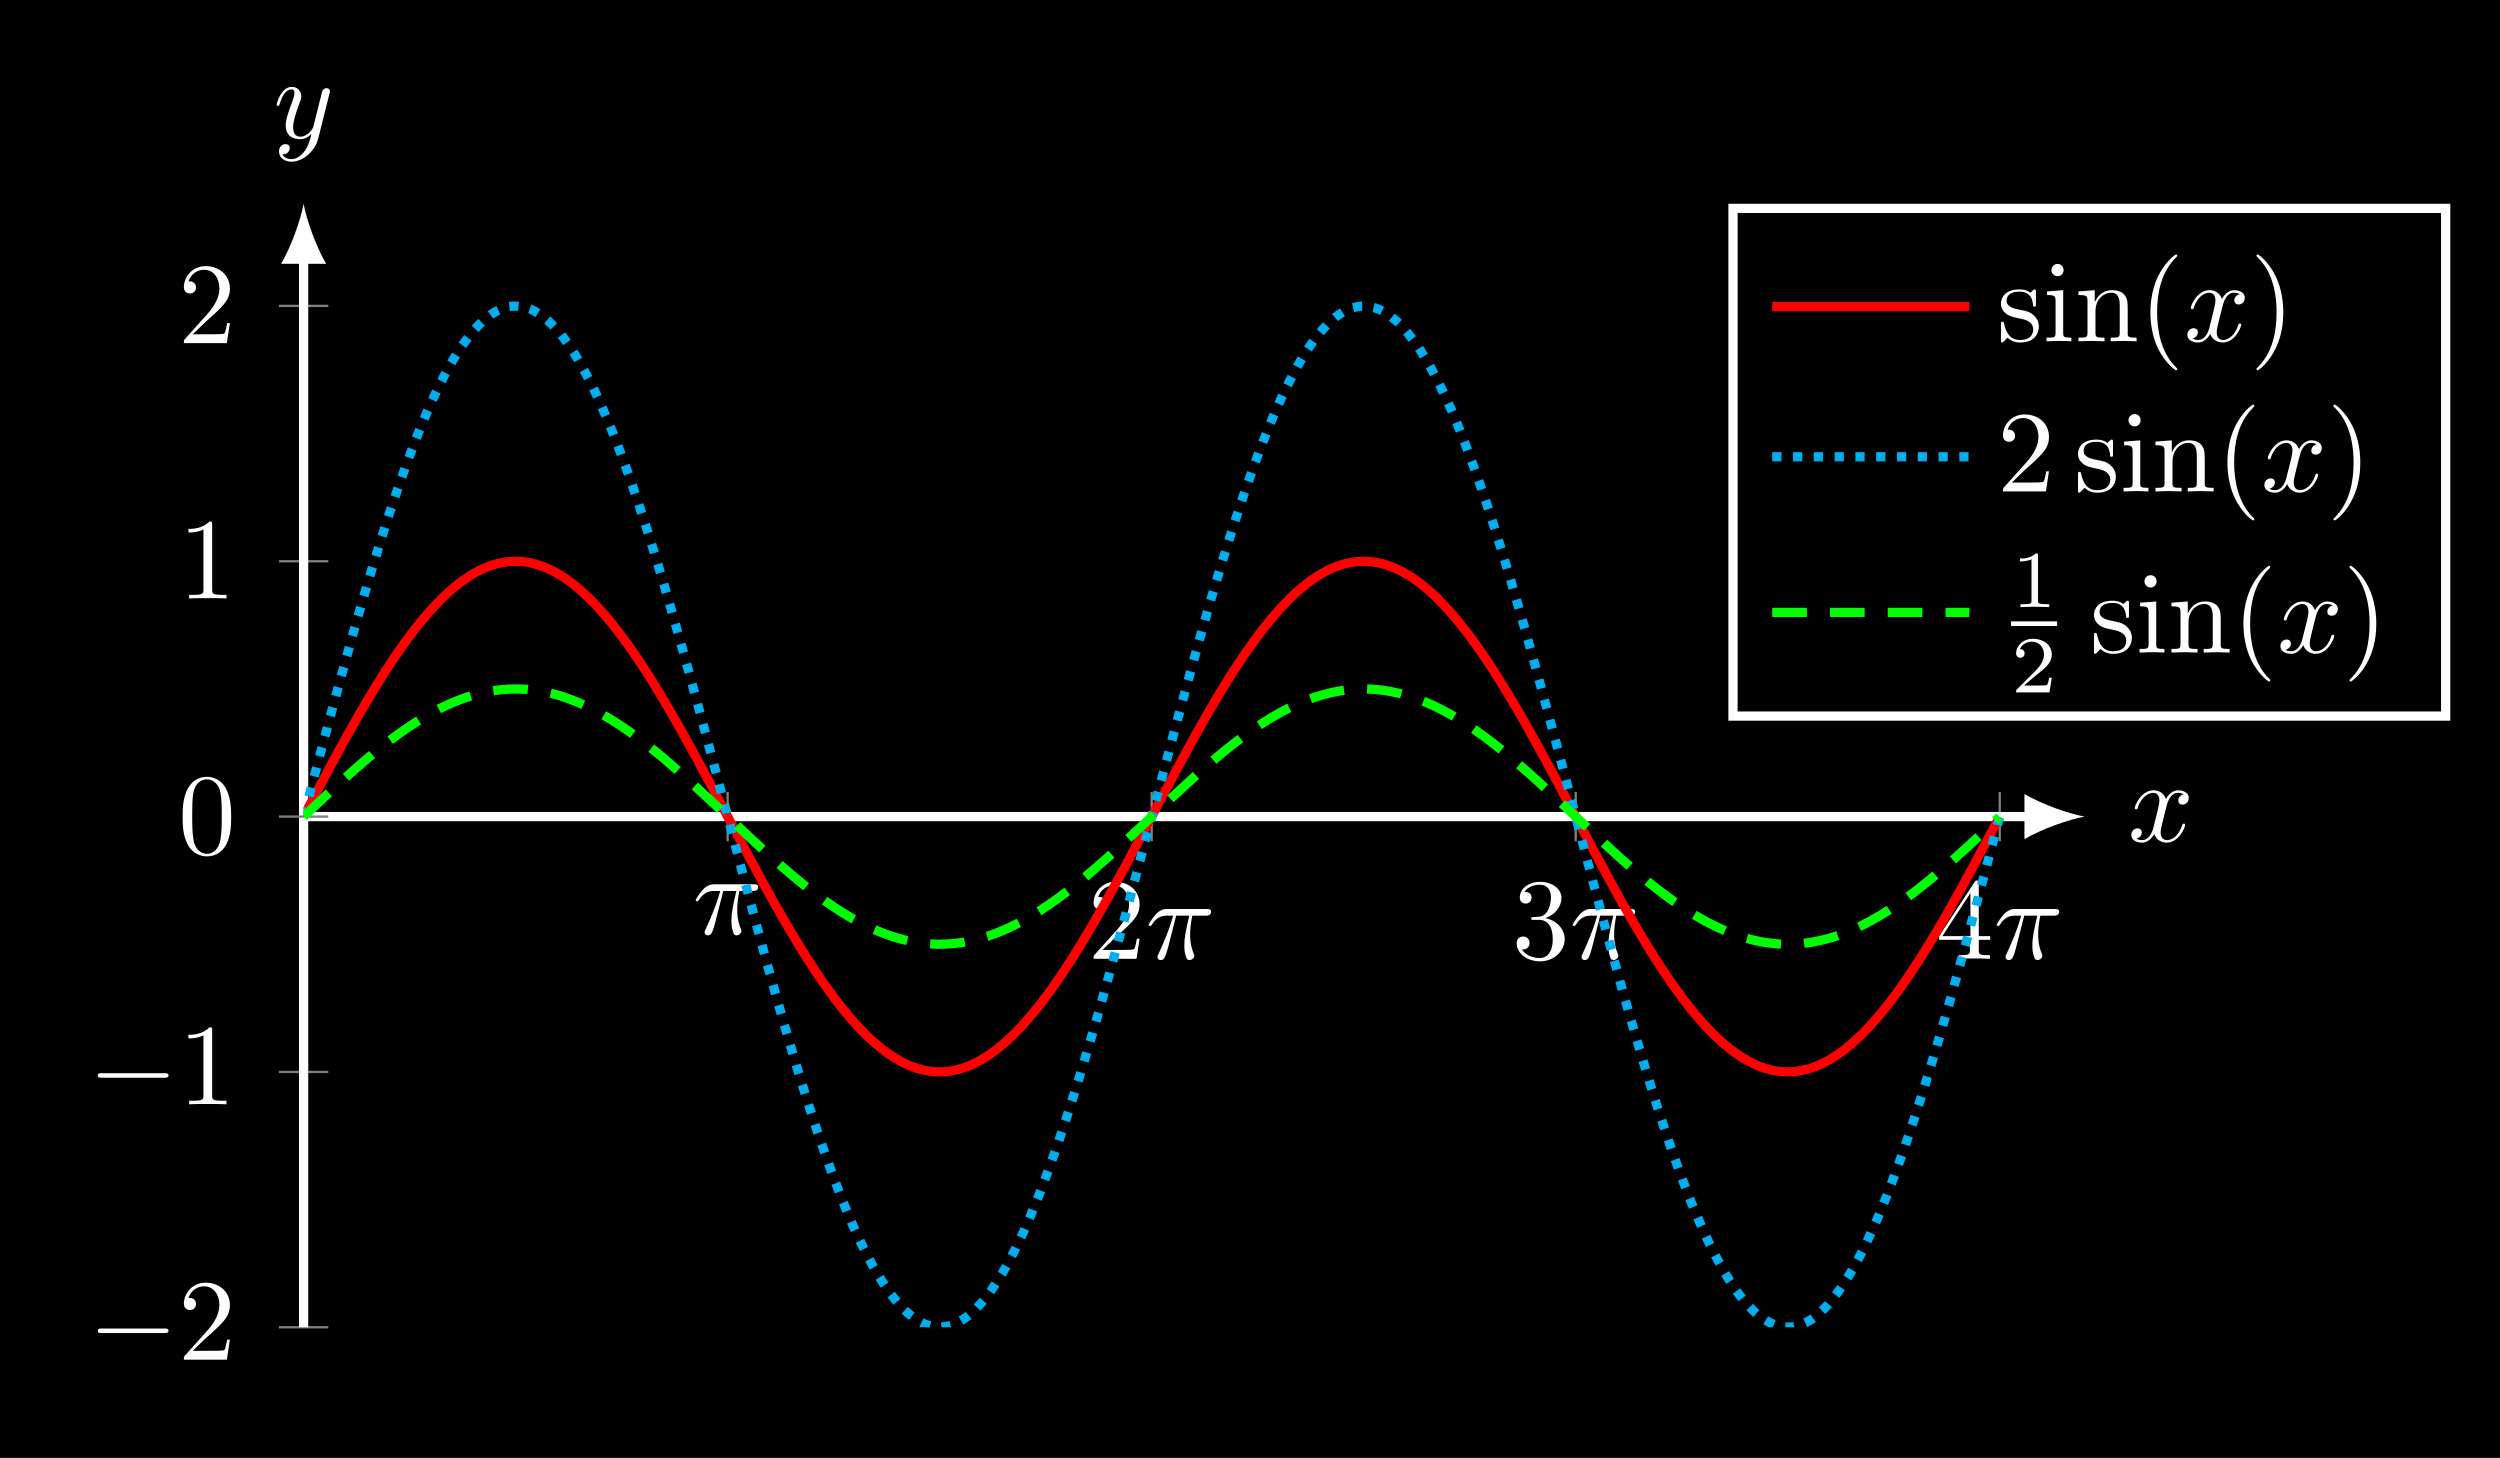 <?xml version="1.0" encoding="UTF-8"?>
<svg xmlns="http://www.w3.org/2000/svg" xmlns:xlink="http://www.w3.org/1999/xlink" width="215.611pt" height="125.705pt" viewBox="0 0 215.611 125.705" version="1.1">
<rect x="0" y="0" width="215.611" height="125.705" fill="#333333" stroke="none"/>
<defs>
<g>
<symbol overflow="visible" id="glyph0-0">
<path style="stroke:none;" d=""/>
</symbol>
<symbol overflow="visible" id="glyph0-1">
<path style="stroke:none;" d="M 2.641 -3.719 L 3.766 -3.719 C 3.438 -2.25 3.344 -1.812 3.344 -1.141 C 3.344 -1 3.344 -0.734 3.422 -0.391 C 3.531 0.047 3.641 0.109 3.781 0.109 C 3.984 0.109 4.203 -0.062 4.203 -0.266 C 4.203 -0.328 4.203 -0.344 4.141 -0.484 C 3.844 -1.203 3.844 -1.859 3.844 -2.141 C 3.844 -2.656 3.922 -3.203 4.031 -3.719 L 5.156 -3.719 C 5.297 -3.719 5.656 -3.719 5.656 -4.062 C 5.656 -4.297 5.438 -4.297 5.25 -4.297 L 1.906 -4.297 C 1.688 -4.297 1.312 -4.297 0.875 -3.828 C 0.531 -3.438 0.266 -2.984 0.266 -2.938 C 0.266 -2.922 0.266 -2.828 0.391 -2.828 C 0.469 -2.828 0.484 -2.875 0.547 -2.953 C 1.031 -3.719 1.609 -3.719 1.812 -3.719 L 2.375 -3.719 C 2.062 -2.516 1.531 -1.312 1.109 -0.406 C 1.031 -0.25 1.031 -0.234 1.031 -0.156 C 1.031 0.031 1.188 0.109 1.312 0.109 C 1.609 0.109 1.688 -0.172 1.812 -0.531 C 1.953 -1 1.953 -1.016 2.078 -1.516 Z M 2.641 -3.719 "/>
</symbol>
<symbol overflow="visible" id="glyph0-2">
<path style="stroke:none;" d="M 3.328 -3.016 C 3.391 -3.266 3.625 -4.188 4.312 -4.188 C 4.359 -4.188 4.609 -4.188 4.812 -4.062 C 4.531 -4 4.344 -3.766 4.344 -3.516 C 4.344 -3.359 4.453 -3.172 4.719 -3.172 C 4.938 -3.172 5.25 -3.344 5.25 -3.75 C 5.25 -4.266 4.672 -4.406 4.328 -4.406 C 3.75 -4.406 3.406 -3.875 3.281 -3.656 C 3.031 -4.312 2.5 -4.406 2.203 -4.406 C 1.172 -4.406 0.594 -3.125 0.594 -2.875 C 0.594 -2.766 0.703 -2.766 0.719 -2.766 C 0.797 -2.766 0.828 -2.797 0.844 -2.875 C 1.188 -3.938 1.844 -4.188 2.188 -4.188 C 2.375 -4.188 2.719 -4.094 2.719 -3.516 C 2.719 -3.203 2.547 -2.547 2.188 -1.141 C 2.031 -0.531 1.672 -0.109 1.234 -0.109 C 1.172 -0.109 0.953 -0.109 0.734 -0.234 C 0.984 -0.297 1.203 -0.5 1.203 -0.781 C 1.203 -1.047 0.984 -1.125 0.844 -1.125 C 0.531 -1.125 0.297 -0.875 0.297 -0.547 C 0.297 -0.094 0.781 0.109 1.219 0.109 C 1.891 0.109 2.25 -0.594 2.266 -0.641 C 2.391 -0.281 2.75 0.109 3.344 0.109 C 4.375 0.109 4.938 -1.172 4.938 -1.422 C 4.938 -1.531 4.859 -1.531 4.828 -1.531 C 4.734 -1.531 4.719 -1.484 4.688 -1.422 C 4.359 -0.344 3.688 -0.109 3.375 -0.109 C 2.984 -0.109 2.828 -0.422 2.828 -0.766 C 2.828 -0.984 2.875 -1.203 2.984 -1.641 Z M 3.328 -3.016 "/>
</symbol>
<symbol overflow="visible" id="glyph0-3">
<path style="stroke:none;" d="M 4.844 -3.797 C 4.891 -3.938 4.891 -3.953 4.891 -4.031 C 4.891 -4.203 4.75 -4.297 4.594 -4.297 C 4.5 -4.297 4.344 -4.234 4.25 -4.094 C 4.234 -4.031 4.141 -3.734 4.109 -3.547 C 4.031 -3.297 3.969 -3.016 3.906 -2.75 L 3.453 -0.953 C 3.422 -0.812 2.984 -0.109 2.328 -0.109 C 1.828 -0.109 1.719 -0.547 1.719 -0.922 C 1.719 -1.375 1.891 -2 2.219 -2.875 C 2.375 -3.281 2.422 -3.391 2.422 -3.594 C 2.422 -4.031 2.109 -4.406 1.609 -4.406 C 0.656 -4.406 0.297 -2.953 0.297 -2.875 C 0.297 -2.766 0.391 -2.766 0.406 -2.766 C 0.516 -2.766 0.516 -2.797 0.562 -2.953 C 0.844 -3.891 1.234 -4.188 1.578 -4.188 C 1.656 -4.188 1.828 -4.188 1.828 -3.875 C 1.828 -3.625 1.719 -3.359 1.656 -3.172 C 1.25 -2.109 1.078 -1.547 1.078 -1.078 C 1.078 -0.188 1.703 0.109 2.297 0.109 C 2.688 0.109 3.016 -0.062 3.297 -0.344 C 3.172 0.172 3.047 0.672 2.656 1.203 C 2.391 1.531 2.016 1.828 1.562 1.828 C 1.422 1.828 0.969 1.797 0.797 1.406 C 0.953 1.406 1.094 1.406 1.219 1.281 C 1.328 1.203 1.422 1.062 1.422 0.875 C 1.422 0.562 1.156 0.531 1.062 0.531 C 0.828 0.531 0.5 0.688 0.5 1.172 C 0.5 1.672 0.938 2.047 1.562 2.047 C 2.578 2.047 3.609 1.141 3.891 0.016 Z M 4.844 -3.797 "/>
</symbol>
<symbol overflow="visible" id="glyph1-0">
<path style="stroke:none;" d=""/>
</symbol>
<symbol overflow="visible" id="glyph1-1">
<path style="stroke:none;" d="M 1.266 -0.766 L 2.328 -1.797 C 3.875 -3.172 4.469 -3.703 4.469 -4.703 C 4.469 -5.844 3.578 -6.641 2.359 -6.641 C 1.234 -6.641 0.5 -5.719 0.5 -4.828 C 0.5 -4.281 1 -4.281 1.031 -4.281 C 1.203 -4.281 1.547 -4.391 1.547 -4.812 C 1.547 -5.062 1.359 -5.328 1.016 -5.328 C 0.938 -5.328 0.922 -5.328 0.891 -5.312 C 1.109 -5.969 1.656 -6.328 2.234 -6.328 C 3.141 -6.328 3.562 -5.516 3.562 -4.703 C 3.562 -3.906 3.078 -3.125 2.516 -2.5 L 0.609 -0.375 C 0.5 -0.266 0.5 -0.234 0.5 0 L 4.203 0 L 4.469 -1.734 L 4.234 -1.734 C 4.172 -1.438 4.109 -1 4 -0.844 C 3.938 -0.766 3.281 -0.766 3.062 -0.766 Z M 1.266 -0.766 "/>
</symbol>
<symbol overflow="visible" id="glyph1-2">
<path style="stroke:none;" d="M 2.891 -3.516 C 3.703 -3.781 4.281 -4.469 4.281 -5.266 C 4.281 -6.078 3.406 -6.641 2.453 -6.641 C 1.453 -6.641 0.688 -6.047 0.688 -5.281 C 0.688 -4.953 0.906 -4.766 1.203 -4.766 C 1.5 -4.766 1.703 -4.984 1.703 -5.281 C 1.703 -5.766 1.234 -5.766 1.094 -5.766 C 1.391 -6.266 2.047 -6.391 2.406 -6.391 C 2.828 -6.391 3.375 -6.172 3.375 -5.281 C 3.375 -5.156 3.344 -4.578 3.094 -4.141 C 2.797 -3.656 2.453 -3.625 2.203 -3.625 C 2.125 -3.609 1.891 -3.594 1.812 -3.594 C 1.734 -3.578 1.672 -3.562 1.672 -3.469 C 1.672 -3.359 1.734 -3.359 1.906 -3.359 L 2.344 -3.359 C 3.156 -3.359 3.531 -2.688 3.531 -1.703 C 3.531 -0.344 2.844 -0.062 2.406 -0.062 C 1.969 -0.062 1.219 -0.234 0.875 -0.812 C 1.219 -0.766 1.531 -0.984 1.531 -1.359 C 1.531 -1.719 1.266 -1.922 0.984 -1.922 C 0.734 -1.922 0.422 -1.781 0.422 -1.344 C 0.422 -0.438 1.344 0.219 2.438 0.219 C 3.656 0.219 4.562 -0.688 4.562 -1.703 C 4.562 -2.516 3.922 -3.297 2.891 -3.516 Z M 2.891 -3.516 "/>
</symbol>
<symbol overflow="visible" id="glyph1-3">
<path style="stroke:none;" d="M 2.938 -1.641 L 2.938 -0.781 C 2.938 -0.422 2.906 -0.312 2.172 -0.312 L 1.969 -0.312 L 1.969 0 C 2.375 -0.031 2.891 -0.031 3.312 -0.031 C 3.734 -0.031 4.25 -0.031 4.672 0 L 4.672 -0.312 L 4.453 -0.312 C 3.719 -0.312 3.703 -0.422 3.703 -0.781 L 3.703 -1.641 L 4.688 -1.641 L 4.688 -1.953 L 3.703 -1.953 L 3.703 -6.484 C 3.703 -6.688 3.703 -6.75 3.531 -6.75 C 3.453 -6.75 3.422 -6.75 3.344 -6.625 L 0.281 -1.953 L 0.281 -1.641 Z M 2.984 -1.953 L 0.562 -1.953 L 2.984 -5.672 Z M 2.984 -1.953 "/>
</symbol>
<symbol overflow="visible" id="glyph1-4">
<path style="stroke:none;" d="M 2.938 -6.375 C 2.938 -6.625 2.938 -6.641 2.703 -6.641 C 2.078 -6 1.203 -6 0.891 -6 L 0.891 -5.688 C 1.094 -5.688 1.672 -5.688 2.188 -5.953 L 2.188 -0.781 C 2.188 -0.422 2.156 -0.312 1.266 -0.312 L 0.953 -0.312 L 0.953 0 C 1.297 -0.031 2.156 -0.031 2.562 -0.031 C 2.953 -0.031 3.828 -0.031 4.172 0 L 4.172 -0.312 L 3.859 -0.312 C 2.953 -0.312 2.938 -0.422 2.938 -0.781 Z M 2.938 -6.375 "/>
</symbol>
<symbol overflow="visible" id="glyph1-5">
<path style="stroke:none;" d="M 4.578 -3.188 C 4.578 -3.984 4.531 -4.781 4.188 -5.516 C 3.734 -6.484 2.906 -6.641 2.5 -6.641 C 1.891 -6.641 1.172 -6.375 0.75 -5.453 C 0.438 -4.766 0.391 -3.984 0.391 -3.188 C 0.391 -2.438 0.422 -1.547 0.844 -0.781 C 1.266 0.016 2 0.219 2.484 0.219 C 3.016 0.219 3.781 0.016 4.219 -0.938 C 4.531 -1.625 4.578 -2.406 4.578 -3.188 Z M 2.484 0 C 2.094 0 1.5 -0.25 1.328 -1.203 C 1.219 -1.797 1.219 -2.719 1.219 -3.312 C 1.219 -3.953 1.219 -4.609 1.297 -5.141 C 1.484 -6.328 2.234 -6.422 2.484 -6.422 C 2.812 -6.422 3.469 -6.234 3.656 -5.25 C 3.766 -4.688 3.766 -3.938 3.766 -3.312 C 3.766 -2.562 3.766 -1.891 3.656 -1.25 C 3.5 -0.297 2.938 0 2.484 0 Z M 2.484 0 "/>
</symbol>
<symbol overflow="visible" id="glyph1-6">
<path style="stroke:none;" d="M 2.078 -1.938 C 2.297 -1.891 3.109 -1.734 3.109 -1.016 C 3.109 -0.516 2.766 -0.109 1.984 -0.109 C 1.141 -0.109 0.781 -0.672 0.594 -1.531 C 0.562 -1.656 0.562 -1.688 0.453 -1.688 C 0.328 -1.688 0.328 -1.625 0.328 -1.453 L 0.328 -0.125 C 0.328 0.047 0.328 0.109 0.438 0.109 C 0.484 0.109 0.5 0.094 0.688 -0.094 C 0.703 -0.109 0.703 -0.125 0.891 -0.312 C 1.328 0.094 1.781 0.109 1.984 0.109 C 3.125 0.109 3.594 -0.562 3.594 -1.281 C 3.594 -1.797 3.297 -2.109 3.172 -2.219 C 2.844 -2.547 2.453 -2.625 2.031 -2.703 C 1.469 -2.812 0.812 -2.938 0.812 -3.516 C 0.812 -3.875 1.062 -4.281 1.922 -4.281 C 3.016 -4.281 3.078 -3.375 3.094 -3.078 C 3.094 -2.984 3.188 -2.984 3.203 -2.984 C 3.344 -2.984 3.344 -3.031 3.344 -3.219 L 3.344 -4.234 C 3.344 -4.391 3.344 -4.469 3.234 -4.469 C 3.188 -4.469 3.156 -4.469 3.031 -4.344 C 3 -4.312 2.906 -4.219 2.859 -4.188 C 2.484 -4.469 2.078 -4.469 1.922 -4.469 C 0.703 -4.469 0.328 -3.797 0.328 -3.234 C 0.328 -2.891 0.484 -2.609 0.75 -2.391 C 1.078 -2.141 1.359 -2.078 2.078 -1.938 Z M 2.078 -1.938 "/>
</symbol>
<symbol overflow="visible" id="glyph1-7">
<path style="stroke:none;" d="M 1.766 -4.406 L 0.375 -4.297 L 0.375 -3.984 C 1.016 -3.984 1.109 -3.922 1.109 -3.438 L 1.109 -0.75 C 1.109 -0.312 1 -0.312 0.328 -0.312 L 0.328 0 C 0.641 -0.016 1.188 -0.031 1.422 -0.031 C 1.781 -0.031 2.125 -0.016 2.469 0 L 2.469 -0.312 C 1.797 -0.312 1.766 -0.359 1.766 -0.75 Z M 1.797 -6.141 C 1.797 -6.453 1.562 -6.672 1.281 -6.672 C 0.969 -6.672 0.75 -6.406 0.75 -6.141 C 0.75 -5.875 0.969 -5.609 1.281 -5.609 C 1.562 -5.609 1.797 -5.828 1.797 -6.141 Z M 1.797 -6.141 "/>
</symbol>
<symbol overflow="visible" id="glyph1-8">
<path style="stroke:none;" d="M 1.094 -3.422 L 1.094 -0.75 C 1.094 -0.312 0.984 -0.312 0.312 -0.312 L 0.312 0 C 0.672 -0.016 1.172 -0.031 1.453 -0.031 C 1.703 -0.031 2.219 -0.016 2.562 0 L 2.562 -0.312 C 1.891 -0.312 1.781 -0.312 1.781 -0.75 L 1.781 -2.594 C 1.781 -3.625 2.5 -4.188 3.125 -4.188 C 3.766 -4.188 3.875 -3.656 3.875 -3.078 L 3.875 -0.75 C 3.875 -0.312 3.766 -0.312 3.094 -0.312 L 3.094 0 C 3.438 -0.016 3.953 -0.031 4.219 -0.031 C 4.469 -0.031 5 -0.016 5.328 0 L 5.328 -0.312 C 4.812 -0.312 4.562 -0.312 4.562 -0.609 L 4.562 -2.516 C 4.562 -3.375 4.562 -3.672 4.25 -4.031 C 4.109 -4.203 3.781 -4.406 3.203 -4.406 C 2.469 -4.406 2 -3.984 1.719 -3.359 L 1.719 -4.406 L 0.312 -4.297 L 0.312 -3.984 C 1.016 -3.984 1.094 -3.922 1.094 -3.422 Z M 1.094 -3.422 "/>
</symbol>
<symbol overflow="visible" id="glyph1-9">
<path style="stroke:none;" d="M 3.297 2.391 C 3.297 2.359 3.297 2.344 3.125 2.172 C 1.891 0.922 1.562 -0.969 1.562 -2.5 C 1.562 -4.234 1.938 -5.969 3.172 -7.203 C 3.297 -7.328 3.297 -7.344 3.297 -7.375 C 3.297 -7.453 3.266 -7.484 3.203 -7.484 C 3.094 -7.484 2.203 -6.797 1.609 -5.531 C 1.109 -4.438 0.984 -3.328 0.984 -2.5 C 0.984 -1.719 1.094 -0.516 1.641 0.625 C 2.25 1.844 3.094 2.5 3.203 2.5 C 3.266 2.5 3.297 2.469 3.297 2.391 Z M 3.297 2.391 "/>
</symbol>
<symbol overflow="visible" id="glyph1-10">
<path style="stroke:none;" d="M 2.875 -2.5 C 2.875 -3.266 2.766 -4.469 2.219 -5.609 C 1.625 -6.828 0.766 -7.484 0.672 -7.484 C 0.609 -7.484 0.562 -7.438 0.562 -7.375 C 0.562 -7.344 0.562 -7.328 0.75 -7.141 C 1.734 -6.156 2.297 -4.578 2.297 -2.5 C 2.297 -0.781 1.938 0.969 0.703 2.219 C 0.562 2.344 0.562 2.359 0.562 2.391 C 0.562 2.453 0.609 2.5 0.672 2.5 C 0.766 2.5 1.672 1.812 2.25 0.547 C 2.766 -0.547 2.875 -1.656 2.875 -2.5 Z M 2.875 -2.5 "/>
</symbol>
<symbol overflow="visible" id="glyph2-0">
<path style="stroke:none;" d=""/>
</symbol>
<symbol overflow="visible" id="glyph2-1">
<path style="stroke:none;" d="M 6.562 -2.297 C 6.734 -2.297 6.922 -2.297 6.922 -2.5 C 6.922 -2.688 6.734 -2.688 6.562 -2.688 L 1.172 -2.688 C 1 -2.688 0.828 -2.688 0.828 -2.5 C 0.828 -2.297 1 -2.297 1.172 -2.297 Z M 6.562 -2.297 "/>
</symbol>
<symbol overflow="visible" id="glyph3-0">
<path style="stroke:none;" d=""/>
</symbol>
<symbol overflow="visible" id="glyph3-1">
<path style="stroke:none;" d="M 2.328 -4.438 C 2.328 -4.625 2.328 -4.625 2.125 -4.625 C 1.672 -4.188 1.047 -4.188 0.766 -4.188 L 0.766 -3.938 C 0.922 -3.938 1.391 -3.938 1.766 -4.125 L 1.766 -0.578 C 1.766 -0.344 1.766 -0.25 1.078 -0.25 L 0.812 -0.25 L 0.812 0 C 0.938 0 1.797 -0.031 2.047 -0.031 C 2.266 -0.031 3.141 0 3.297 0 L 3.297 -0.25 L 3.031 -0.25 C 2.328 -0.25 2.328 -0.344 2.328 -0.578 Z M 2.328 -4.438 "/>
</symbol>
<symbol overflow="visible" id="glyph3-2">
<path style="stroke:none;" d="M 3.516 -1.266 L 3.281 -1.266 C 3.266 -1.109 3.188 -0.703 3.094 -0.641 C 3.047 -0.594 2.516 -0.594 2.406 -0.594 L 1.125 -0.594 C 1.859 -1.234 2.109 -1.438 2.516 -1.766 C 3.031 -2.172 3.516 -2.609 3.516 -3.266 C 3.516 -4.109 2.781 -4.625 1.891 -4.625 C 1.031 -4.625 0.438 -4.016 0.438 -3.375 C 0.438 -3.031 0.734 -2.984 0.812 -2.984 C 0.969 -2.984 1.172 -3.109 1.172 -3.359 C 1.172 -3.484 1.125 -3.734 0.766 -3.734 C 0.984 -4.219 1.453 -4.375 1.781 -4.375 C 2.484 -4.375 2.844 -3.828 2.844 -3.266 C 2.844 -2.656 2.406 -2.188 2.188 -1.938 L 0.516 -0.266 C 0.438 -0.203 0.438 -0.188 0.438 0 L 3.312 0 Z M 3.516 -1.266 "/>
</symbol>
</g>
<clipPath id="clip1">
  <path d="M 0 0 L 215.609 0 L 215.609 125.703 L 0 125.703 Z M 0 0 "/>
</clipPath>
<clipPath id="clip2">
  <path d="M 26.184 37 L 179.777 37 L 179.777 104 L 26.184 104 Z M 26.184 37 "/>
</clipPath>
<clipPath id="clip3">
  <path d="M 26.184 17.574 L 179.777 17.574 L 179.777 114.469 L 26.184 114.469 Z M 26.184 17.574 "/>
</clipPath>
<clipPath id="clip4">
  <path d="M 26.184 48 L 179.777 48 L 179.777 93 L 26.184 93 Z M 26.184 48 "/>
</clipPath>
</defs>
<g id="surface1">
<g clip-path="url(#clip1)" clip-rule="nonzero">
<path style=" stroke:none;fill-rule:nonzero;fill:rgb(0%,0%,0%);fill-opacity:1;" d="M 0 125.707 L 0 0 L 215.613 0 L 215.613 125.707 Z M 0 125.707 "/>
<path style=" stroke:none;fill-rule:nonzero;fill:rgb(0%,0%,0%);fill-opacity:1;" d="M 0 125.707 L 0 0 L 215.613 0 L 215.613 125.707 Z M 0 125.707 "/>
</g>
<path style="fill:none;stroke-width:0.199;stroke-linecap:butt;stroke-linejoin:miter;stroke:rgb(50%,50%,50%);stroke-opacity:1;stroke-miterlimit:10;" d="M 36.569 41.915 L 36.569 46.169 M 73.139 41.915 L 73.139 46.169 M 109.71 41.915 L 109.71 46.169 M 146.28 41.915 L 146.28 46.169 " transform="matrix(1,0,0,-1,26.185,114.47)"/>
<path style="fill:none;stroke-width:0.199;stroke-linecap:butt;stroke-linejoin:miter;stroke:rgb(50%,50%,50%);stroke-opacity:1;stroke-miterlimit:10;" d="M -2.126 0.001 L 2.127 0.001 M -2.126 22.021 L 2.127 22.021 M -2.126 66.064 L 2.127 66.064 M -2.126 88.087 L 2.127 88.087 " transform="matrix(1,0,0,-1,26.185,114.47)"/>
<path style="fill:none;stroke-width:0.797;stroke-linecap:butt;stroke-linejoin:miter;stroke:rgb(100%,100%,100%);stroke-opacity:1;stroke-miterlimit:10;" d="M -0.001 44.044 L 148.932 44.044 " transform="matrix(1,0,0,-1,26.185,114.47)"/>
<path style=" stroke:none;fill-rule:nonzero;fill:rgb(100%,100%,100%);fill-opacity:1;" d="M 179.777 70.426 C 178.398 70.168 176.152 69.391 174.598 68.484 L 174.598 72.371 C 176.152 71.465 178.398 70.688 179.777 70.426 "/>
<path style="fill:none;stroke-width:0.797;stroke-linecap:butt;stroke-linejoin:miter;stroke:rgb(100%,100%,100%);stroke-opacity:1;stroke-miterlimit:10;" d="M -0.001 0.001 L -0.001 92.232 " transform="matrix(1,0,0,-1,26.185,114.47)"/>
<path style=" stroke:none;fill-rule:nonzero;fill:rgb(100%,100%,100%);fill-opacity:1;" d="M 26.184 17.574 C 25.926 18.957 25.148 21.203 24.242 22.754 L 28.129 22.754 C 27.223 21.203 26.445 18.957 26.184 17.574 "/>
<g style="fill:rgb(100%,100%,100%);fill-opacity:1;">
  <use xlink:href="#glyph0-1" x="59.737" y="80.562"/>
</g>
<g style="fill:rgb(100%,100%,100%);fill-opacity:1;">
  <use xlink:href="#glyph1-1" x="93.816" y="82.692"/>
</g>
<g style="fill:rgb(100%,100%,100%);fill-opacity:1;">
  <use xlink:href="#glyph0-1" x="98.797" y="82.692"/>
</g>
<g style="fill:rgb(100%,100%,100%);fill-opacity:1;">
  <use xlink:href="#glyph1-2" x="130.385" y="82.692"/>
</g>
<g style="fill:rgb(100%,100%,100%);fill-opacity:1;">
  <use xlink:href="#glyph0-1" x="135.366" y="82.692"/>
</g>
<g style="fill:rgb(100%,100%,100%);fill-opacity:1;">
  <use xlink:href="#glyph1-3" x="166.955" y="82.692"/>
</g>
<g style="fill:rgb(100%,100%,100%);fill-opacity:1;">
  <use xlink:href="#glyph0-1" x="171.936" y="82.692"/>
</g>
<g style="fill:rgb(100%,100%,100%);fill-opacity:1;">
  <use xlink:href="#glyph2-1" x="7.61" y="117.265"/>
</g>
<g style="fill:rgb(100%,100%,100%);fill-opacity:1;">
  <use xlink:href="#glyph1-1" x="15.359" y="117.265"/>
</g>
<g style="fill:rgb(100%,100%,100%);fill-opacity:1;">
  <use xlink:href="#glyph2-1" x="7.61" y="95.244"/>
</g>
<g style="fill:rgb(100%,100%,100%);fill-opacity:1;">
  <use xlink:href="#glyph1-4" x="15.359" y="95.244"/>
</g>
<g style="fill:rgb(100%,100%,100%);fill-opacity:1;">
  <use xlink:href="#glyph1-4" x="15.359" y="51.616"/>
</g>
<g style="fill:rgb(100%,100%,100%);fill-opacity:1;">
  <use xlink:href="#glyph1-1" x="15.359" y="29.595"/>
</g>
<path style="fill:none;stroke-width:0.199;stroke-linecap:butt;stroke-linejoin:miter;stroke:rgb(50%,50%,50%);stroke-opacity:1;stroke-miterlimit:10;" d="M -2.126 44.044 L 2.127 44.044 " transform="matrix(1,0,0,-1,26.185,114.47)"/>
<g style="fill:rgb(100%,100%,100%);fill-opacity:1;">
  <use xlink:href="#glyph1-5" x="15.359" y="73.637"/>
</g>
<g clip-path="url(#clip2)" clip-rule="nonzero">
<path style="fill:none;stroke-width:0.797;stroke-linecap:butt;stroke-linejoin:miter;stroke:rgb(100%,0%,0%);stroke-opacity:1;stroke-miterlimit:10;" d="M -0.001 44.044 C -0.001 44.044 1.069 46.064 1.479 46.829 C 1.889 47.599 2.545 48.825 2.956 49.572 C 3.366 50.322 4.022 51.509 4.432 52.228 C 4.842 52.943 5.499 54.072 5.909 54.747 C 6.319 55.423 6.979 56.474 7.385 57.099 C 7.795 57.72 8.456 58.677 8.866 59.24 C 9.276 59.798 9.932 60.646 10.342 61.134 C 10.752 61.622 11.409 62.345 11.819 62.755 C 12.229 63.161 12.885 63.751 13.295 64.072 C 13.706 64.396 14.366 64.841 14.776 65.072 C 15.186 65.298 15.842 65.595 16.253 65.732 C 16.663 65.865 17.319 66.001 17.729 66.04 C 18.139 66.075 18.795 66.056 19.206 65.993 C 19.616 65.935 20.272 65.755 20.682 65.599 C 21.092 65.439 21.753 65.107 22.163 64.853 C 22.573 64.603 23.229 64.118 23.639 63.775 C 24.049 63.431 24.706 62.806 25.116 62.38 C 25.526 61.95 26.182 61.197 26.592 60.689 C 27.003 60.181 27.663 59.306 28.073 58.732 C 28.483 58.154 29.139 57.173 29.549 56.536 C 29.96 55.9 30.616 54.825 31.026 54.138 C 31.436 53.45 32.092 52.306 32.502 51.579 C 32.913 50.853 33.569 49.654 33.979 48.9 C 34.389 48.146 35.049 46.911 35.46 46.142 C 35.87 45.372 36.526 44.126 36.936 43.353 C 37.346 42.579 38.002 41.337 38.413 40.572 C 38.823 39.81 39.479 38.591 39.889 37.849 C 40.299 37.107 40.96 35.931 41.37 35.224 C 41.776 34.513 42.436 33.404 42.846 32.74 C 43.256 32.075 43.913 31.044 44.323 30.439 C 44.733 29.829 45.389 28.9 45.799 28.357 C 46.21 27.814 46.866 26.993 47.276 26.525 C 47.686 26.056 48.346 25.365 48.756 24.978 C 49.167 24.591 49.823 24.036 50.233 23.736 C 50.643 23.439 51.299 23.029 51.71 22.822 C 52.12 22.615 52.776 22.357 53.186 22.247 C 53.596 22.138 54.256 22.036 54.667 22.025 C 55.073 22.013 55.733 22.072 56.143 22.157 C 56.553 22.243 57.21 22.458 57.62 22.642 C 58.03 22.822 58.686 23.193 59.096 23.47 C 59.506 23.743 60.163 24.263 60.573 24.626 C 60.983 24.993 61.643 25.65 62.053 26.099 C 62.463 26.548 63.12 27.333 63.53 27.861 C 63.94 28.384 64.596 29.286 65.006 29.88 C 65.417 30.47 66.073 31.478 66.483 32.126 C 66.893 32.779 67.553 33.868 67.963 34.568 C 68.37 35.267 69.03 36.423 69.44 37.157 C 69.85 37.896 70.506 39.103 70.917 39.861 C 71.327 40.622 71.983 41.861 72.393 42.634 C 72.803 43.404 73.46 44.654 73.87 45.427 C 74.28 46.197 74.94 47.435 75.35 48.197 C 75.76 48.954 76.417 50.165 76.827 50.9 C 77.237 51.634 77.893 52.794 78.303 53.493 C 78.713 54.193 79.37 55.282 79.78 55.935 C 80.19 56.587 80.85 57.591 81.26 58.185 C 81.667 58.779 82.327 59.685 82.737 60.208 C 83.147 60.732 83.803 61.521 84.213 61.97 C 84.624 62.419 85.28 63.079 85.69 63.447 C 86.1 63.81 86.756 64.333 87.167 64.607 C 87.577 64.884 88.237 65.255 88.647 65.439 C 89.057 65.622 89.713 65.841 90.124 65.927 C 90.534 66.013 91.19 66.072 91.6 66.06 C 92.01 66.048 92.667 65.95 93.077 65.841 C 93.487 65.732 94.147 65.478 94.553 65.271 C 94.963 65.068 95.624 64.657 96.034 64.361 C 96.444 64.064 97.1 63.509 97.51 63.122 C 97.92 62.736 98.577 62.044 98.987 61.579 C 99.397 61.111 100.053 60.294 100.463 59.751 C 100.874 59.208 101.534 58.279 101.944 57.669 C 102.354 57.064 103.01 56.036 103.42 55.372 C 103.831 54.708 104.487 53.599 104.897 52.892 C 105.307 52.181 105.963 51.009 106.374 50.267 C 106.784 49.525 107.444 48.306 107.85 47.544 C 108.26 46.779 108.92 45.536 109.331 44.763 C 109.741 43.99 110.397 42.743 110.807 41.97 C 111.217 41.2 111.874 39.97 112.284 39.212 C 112.694 38.458 113.35 37.259 113.76 36.532 C 114.17 35.806 114.831 34.661 115.241 33.974 C 115.651 33.286 116.307 32.212 116.717 31.575 C 117.127 30.939 117.784 29.954 118.194 29.376 C 118.604 28.802 119.26 27.923 119.67 27.415 C 120.081 26.907 120.741 26.154 121.147 25.724 C 121.557 25.294 122.217 24.669 122.627 24.325 C 123.038 23.978 123.694 23.493 124.104 23.24 C 124.514 22.986 125.17 22.654 125.581 22.493 C 125.991 22.333 126.647 22.157 127.057 22.095 C 127.467 22.032 128.127 22.009 128.538 22.048 C 128.948 22.083 129.604 22.22 130.014 22.353 C 130.424 22.486 131.081 22.779 131.491 23.009 C 131.901 23.236 132.557 23.681 132.967 24.001 C 133.377 24.322 134.034 24.911 134.444 25.318 C 134.854 25.724 135.514 26.447 135.924 26.935 C 136.335 27.423 136.991 28.267 137.401 28.829 C 137.811 29.388 138.467 30.341 138.877 30.966 C 139.288 31.587 139.944 32.638 140.354 33.314 C 140.764 33.99 141.424 35.115 141.835 35.833 C 142.241 36.552 142.901 37.736 143.311 38.486 C 143.721 39.236 144.377 40.462 144.788 41.228 C 145.198 41.993 146.264 44.013 146.264 44.013 " transform="matrix(1,0,0,-1,26.185,114.47)"/>
</g>
<g clip-path="url(#clip3)" clip-rule="nonzero">
<path style="fill:none;stroke-width:0.797;stroke-linecap:butt;stroke-linejoin:miter;stroke:rgb(0%,67.839%,93.729%);stroke-opacity:1;stroke-dasharray:0.797,0.996;stroke-miterlimit:10;" d="M -0.001 44.044 C -0.001 44.044 1.069 48.083 1.479 49.618 C 1.889 51.154 2.545 53.607 2.956 55.103 C 3.366 56.599 4.022 58.974 4.432 60.411 C 4.842 61.845 5.499 64.103 5.909 65.454 C 6.319 66.806 6.979 68.907 7.385 70.154 C 7.795 71.4 8.456 73.314 8.866 74.431 C 9.276 75.552 9.932 77.247 10.342 78.224 C 10.752 79.2 11.409 80.65 11.819 81.462 C 12.229 82.279 12.885 83.458 13.295 84.103 C 13.706 84.743 14.366 85.638 14.776 86.095 C 15.186 86.556 15.842 87.146 16.253 87.415 C 16.663 87.685 17.319 87.962 17.729 88.032 C 18.139 88.107 18.795 88.068 19.206 87.947 C 19.616 87.825 20.272 87.47 20.682 87.154 C 21.092 86.837 21.753 86.173 22.163 85.665 C 22.573 85.161 23.229 84.193 23.639 83.509 C 24.049 82.822 24.706 81.572 25.116 80.716 C 25.526 79.861 26.182 78.349 26.592 77.333 C 27.003 76.322 27.663 74.568 28.073 73.415 C 28.483 72.263 29.139 70.302 29.549 69.025 C 29.96 67.751 30.616 65.611 31.026 64.236 C 31.436 62.861 32.092 60.572 32.502 59.118 C 32.913 57.665 33.569 55.267 33.979 53.759 C 34.389 52.247 35.049 49.782 35.46 48.243 C 35.87 46.704 36.526 44.208 36.936 42.661 C 37.346 41.115 38.002 38.626 38.413 37.099 C 38.823 35.572 39.479 33.134 39.889 31.65 C 40.299 30.165 40.96 27.818 41.37 26.4 C 41.776 24.982 42.436 22.763 42.846 21.435 C 43.256 20.107 43.913 18.048 44.323 16.833 C 44.733 15.618 45.389 13.755 45.799 12.669 C 46.21 11.583 46.866 9.947 47.276 9.009 C 47.686 8.072 48.346 6.685 48.756 5.911 C 49.167 5.138 49.823 4.029 50.233 3.431 C 50.643 2.833 51.299 2.013 51.71 1.599 C 52.12 1.189 52.776 0.673 53.186 0.454 C 53.596 0.232 54.256 0.033 54.667 0.005 C 55.073 -0.018 55.733 0.099 56.143 0.271 C 56.553 0.443 57.21 0.876 57.62 1.24 C 58.03 1.603 58.686 2.341 59.096 2.892 C 59.506 3.447 60.163 4.482 60.573 5.212 C 60.983 5.943 61.643 7.259 62.053 8.154 C 62.463 9.052 63.12 10.626 63.53 11.673 C 63.94 12.724 64.596 14.529 65.006 15.712 C 65.417 16.9 66.073 18.907 66.483 20.212 C 66.893 21.513 67.553 23.693 67.963 25.091 C 68.37 26.486 69.03 28.806 69.44 30.275 C 69.85 31.743 70.506 34.161 70.917 35.681 C 71.327 37.2 71.983 39.677 72.393 41.22 C 72.803 42.767 73.46 45.263 73.87 46.806 C 74.28 48.353 74.94 50.829 75.35 52.349 C 75.76 53.868 76.417 56.286 76.827 57.755 C 77.237 59.228 77.893 61.548 78.303 62.943 C 78.713 64.341 79.37 66.525 79.78 67.825 C 80.19 69.13 80.85 71.142 81.26 72.329 C 81.667 73.513 82.327 75.322 82.737 76.372 C 83.147 77.423 83.803 79.001 84.213 79.9 C 84.624 80.798 85.28 82.115 85.69 82.849 C 86.1 83.579 86.756 84.618 87.167 85.173 C 87.577 85.728 88.237 86.47 88.647 86.833 C 89.057 87.2 89.713 87.638 90.124 87.81 C 90.534 87.982 91.19 88.103 91.6 88.079 C 92.01 88.056 92.667 87.861 93.077 87.642 C 93.487 87.423 94.147 86.911 94.553 86.501 C 94.963 86.091 95.624 85.275 96.034 84.681 C 96.444 84.083 97.1 82.978 97.51 82.204 C 97.92 81.431 98.577 80.048 98.987 79.115 C 99.397 78.177 100.053 76.544 100.463 75.458 C 100.874 74.376 101.534 72.513 101.944 71.298 C 102.354 70.083 103.01 68.029 103.42 66.7 C 103.831 65.376 104.487 63.154 104.897 61.74 C 105.307 60.322 105.963 57.974 106.374 56.49 C 106.784 55.005 107.444 52.572 107.85 51.044 C 108.26 49.517 108.92 47.029 109.331 45.482 C 109.741 43.935 110.397 41.439 110.807 39.9 C 111.217 38.361 111.874 35.892 112.284 34.384 C 112.694 32.876 113.35 30.478 113.76 29.021 C 114.17 27.568 114.831 25.279 115.241 23.904 C 115.651 22.529 116.307 20.384 116.717 19.107 C 117.127 17.833 117.784 15.868 118.194 14.712 C 118.604 13.56 119.26 11.802 119.67 10.79 C 120.081 9.775 120.741 8.259 121.147 7.404 C 121.557 6.544 122.217 5.294 122.627 4.603 C 123.038 3.915 123.694 2.947 124.104 2.439 C 124.514 1.931 125.17 1.263 125.581 0.947 C 125.991 0.626 126.647 0.271 127.057 0.146 C 127.467 0.021 128.127 -0.022 128.538 0.048 C 128.948 0.122 129.604 0.392 130.014 0.661 C 130.424 0.927 131.081 1.517 131.491 1.974 C 131.901 2.431 132.557 3.318 132.967 3.962 C 133.377 4.603 134.034 5.779 134.444 6.591 C 134.854 7.407 135.514 8.853 135.924 9.825 C 136.335 10.802 136.991 12.493 137.401 13.611 C 137.811 14.732 138.467 16.642 138.877 17.888 C 139.288 19.13 139.944 21.232 140.354 22.583 C 140.764 23.935 141.424 26.189 141.835 27.622 C 142.241 29.06 142.901 31.431 143.311 32.927 C 143.721 34.423 144.377 36.876 144.788 38.411 C 145.198 39.947 146.264 43.986 146.264 43.986 " transform="matrix(1,0,0,-1,26.185,114.47)"/>
</g>
<g clip-path="url(#clip4)" clip-rule="nonzero">
<path style="fill:none;stroke-width:0.797;stroke-linecap:butt;stroke-linejoin:miter;stroke:rgb(0%,100%,0%);stroke-opacity:1;stroke-dasharray:2.989,1.993;stroke-miterlimit:10;" d="M -0.001 44.044 C -0.001 44.044 1.069 45.052 1.479 45.435 C 1.889 45.822 2.545 46.435 2.956 46.81 C 3.366 47.181 4.022 47.775 4.432 48.134 C 4.842 48.493 5.499 49.06 5.909 49.396 C 6.319 49.736 6.979 50.259 7.385 50.572 C 7.795 50.88 8.456 51.361 8.866 51.642 C 9.276 51.919 9.932 52.345 10.342 52.587 C 10.752 52.833 11.409 53.193 11.819 53.4 C 12.229 53.603 12.885 53.896 13.295 54.056 C 13.706 54.22 14.366 54.443 14.776 54.556 C 15.186 54.673 15.842 54.818 16.253 54.888 C 16.663 54.954 17.319 55.021 17.729 55.04 C 18.139 55.06 18.795 55.048 19.206 55.021 C 19.616 54.99 20.272 54.9 20.682 54.822 C 21.092 54.74 21.753 54.575 22.163 54.45 C 22.573 54.322 23.229 54.079 23.639 53.907 C 24.049 53.74 24.706 53.427 25.116 53.212 C 25.526 52.997 26.182 52.618 26.592 52.365 C 27.003 52.115 27.663 51.673 28.073 51.388 C 28.483 51.099 29.139 50.607 29.549 50.29 C 29.96 49.97 30.616 49.435 31.026 49.091 C 31.436 48.747 32.092 48.177 32.502 47.814 C 32.913 47.45 33.569 46.849 33.979 46.47 C 34.389 46.095 35.049 45.478 35.46 45.095 C 35.87 44.708 36.526 44.083 36.936 43.697 C 37.346 43.31 38.002 42.689 38.413 42.306 C 38.823 41.927 39.479 41.318 39.889 40.947 C 40.299 40.575 40.96 39.986 41.37 39.634 C 41.776 39.279 42.436 38.724 42.846 38.392 C 43.256 38.06 43.913 37.544 44.323 37.24 C 44.733 36.935 45.389 36.47 45.799 36.2 C 46.21 35.927 46.866 35.517 47.276 35.282 C 47.686 35.048 48.346 34.704 48.756 34.509 C 49.167 34.318 49.823 34.04 50.233 33.888 C 50.643 33.74 51.299 33.536 51.71 33.431 C 52.12 33.329 52.776 33.2 53.186 33.146 C 53.596 33.091 54.256 33.04 54.667 33.032 C 55.073 33.029 55.733 33.056 56.143 33.099 C 56.553 33.142 57.21 33.251 57.62 33.341 C 58.03 33.435 58.686 33.618 59.096 33.755 C 59.506 33.892 60.163 34.154 60.573 34.337 C 60.983 34.517 61.643 34.845 62.053 35.072 C 62.463 35.294 63.12 35.689 63.53 35.95 C 63.94 36.212 64.596 36.665 65.006 36.962 C 65.417 37.255 66.073 37.759 66.483 38.083 C 66.893 38.411 67.553 38.954 67.963 39.306 C 68.37 39.654 69.03 40.236 69.44 40.603 C 69.85 40.97 70.506 41.572 70.917 41.954 C 71.327 42.333 71.983 42.95 72.393 43.337 C 72.803 43.724 73.46 44.349 73.87 44.736 C 74.28 45.118 74.94 45.74 75.35 46.118 C 75.76 46.501 76.417 47.103 76.827 47.47 C 77.237 47.837 77.893 48.419 78.303 48.767 C 78.713 49.118 79.37 49.665 79.78 49.99 C 80.19 50.314 80.85 50.818 81.26 51.115 C 81.667 51.411 82.327 51.865 82.737 52.126 C 83.147 52.388 83.803 52.782 84.213 53.005 C 84.624 53.232 85.28 53.56 85.69 53.743 C 86.1 53.927 86.756 54.189 87.167 54.325 C 87.577 54.462 88.237 54.65 88.647 54.74 C 89.057 54.833 89.713 54.943 90.124 54.986 C 90.534 55.029 91.19 55.06 91.6 55.052 C 92.01 55.048 92.667 54.997 93.077 54.943 C 93.487 54.888 94.147 54.759 94.553 54.657 C 94.963 54.556 95.624 54.353 96.034 54.2 C 96.444 54.052 97.1 53.775 97.51 53.583 C 97.92 53.392 98.577 53.044 98.987 52.81 C 99.397 52.575 100.053 52.169 100.463 51.896 C 100.874 51.626 101.534 51.161 101.944 50.857 C 102.354 50.552 103.01 50.04 103.42 49.708 C 103.831 49.376 104.487 48.822 104.897 48.466 C 105.307 48.115 105.963 47.525 106.374 47.154 C 106.784 46.782 107.444 46.173 107.85 45.794 C 108.26 45.411 108.92 44.79 109.331 44.404 C 109.741 44.017 110.397 43.392 110.807 43.009 C 111.217 42.622 111.874 42.005 112.284 41.63 C 112.694 41.251 113.35 40.65 113.76 40.286 C 114.17 39.923 114.831 39.353 115.241 39.009 C 115.651 38.665 116.307 38.126 116.717 37.81 C 117.127 37.49 117.784 36.997 118.194 36.712 C 118.604 36.423 119.26 35.982 119.67 35.732 C 120.081 35.478 120.741 35.099 121.147 34.884 C 121.557 34.669 122.217 34.357 122.627 34.185 C 123.038 34.013 123.694 33.771 124.104 33.642 C 124.514 33.517 125.17 33.349 125.581 33.267 C 125.991 33.189 126.647 33.099 127.057 33.068 C 127.467 33.036 128.127 33.029 128.538 33.044 C 128.948 33.064 129.604 33.13 130.014 33.197 C 130.424 33.263 131.081 33.411 131.491 33.525 C 131.901 33.642 132.557 33.861 132.967 34.021 C 133.377 34.181 134.034 34.478 134.444 34.681 C 134.854 34.884 135.514 35.243 135.924 35.49 C 136.335 35.732 136.991 36.157 137.401 36.435 C 137.811 36.716 138.467 37.193 138.877 37.505 C 139.288 37.814 139.944 38.341 140.354 38.677 C 140.764 39.017 141.424 39.579 141.835 39.939 C 142.241 40.298 142.901 40.892 143.311 41.263 C 143.721 41.638 144.377 42.251 144.788 42.634 C 145.198 43.021 146.264 44.029 146.264 44.029 " transform="matrix(1,0,0,-1,26.185,114.47)"/>
</g>
<g style="fill:rgb(100%,100%,100%);fill-opacity:1;">
  <use xlink:href="#glyph0-2" x="183.517" y="72.566"/>
</g>
<g style="fill:rgb(100%,100%,100%);fill-opacity:1;">
  <use xlink:href="#glyph0-3" x="23.564" y="11.899"/>
</g>
<path style="fill-rule:nonzero;fill:rgb(0%,0%,0%);fill-opacity:1;stroke-width:0.797;stroke-linecap:butt;stroke-linejoin:miter;stroke:rgb(100%,100%,100%);stroke-opacity:1;stroke-miterlimit:10;" d="M 123.276 52.712 L 184.741 52.712 L 184.741 96.497 L 123.276 96.497 Z M 123.276 52.712 " transform="matrix(1,0,0,-1,26.185,114.47)"/>
<path style="fill:none;stroke-width:0.797;stroke-linecap:butt;stroke-linejoin:miter;stroke:rgb(100%,0%,0%);stroke-opacity:1;stroke-miterlimit:10;" d="M -0.001 0.002 C -0.001 0.002 6.143 0.002 8.503 0.002 C 10.862 0.002 17.007 0.002 17.007 0.002 " transform="matrix(1,0,0,-1,152.845,26.443)"/>
<g style="fill:rgb(100%,100%,100%);fill-opacity:1;">
  <use xlink:href="#glyph1-6" x="172.244" y="29.432"/>
  <use xlink:href="#glyph1-7" x="176.173" y="29.432"/>
  <use xlink:href="#glyph1-8" x="178.941" y="29.432"/>
  <use xlink:href="#glyph1-9" x="184.476" y="29.432"/>
</g>
<g style="fill:rgb(100%,100%,100%);fill-opacity:1;">
  <use xlink:href="#glyph0-2" x="188.351" y="29.432"/>
</g>
<g style="fill:rgb(100%,100%,100%);fill-opacity:1;">
  <use xlink:href="#glyph1-10" x="194.045" y="29.432"/>
</g>
<path style="fill:none;stroke-width:0.797;stroke-linecap:butt;stroke-linejoin:miter;stroke:rgb(0%,67.839%,93.729%);stroke-opacity:1;stroke-dasharray:0.797,0.996;stroke-miterlimit:10;" d="M -0.001 -0.001 C -0.001 -0.001 6.143 -0.001 8.503 -0.001 C 10.862 -0.001 17.007 -0.001 17.007 -0.001 " transform="matrix(1,0,0,-1,152.845,39.394)"/>
<g style="fill:rgb(100%,100%,100%);fill-opacity:1;">
  <use xlink:href="#glyph1-1" x="172.244" y="42.383"/>
</g>
<g style="fill:rgb(100%,100%,100%);fill-opacity:1;">
  <use xlink:href="#glyph1-6" x="178.889" y="42.383"/>
  <use xlink:href="#glyph1-7" x="182.818" y="42.383"/>
  <use xlink:href="#glyph1-8" x="185.586" y="42.383"/>
  <use xlink:href="#glyph1-9" x="191.121" y="42.383"/>
</g>
<g style="fill:rgb(100%,100%,100%);fill-opacity:1;">
  <use xlink:href="#glyph0-2" x="194.992" y="42.383"/>
</g>
<g style="fill:rgb(100%,100%,100%);fill-opacity:1;">
  <use xlink:href="#glyph1-10" x="200.686" y="42.383"/>
</g>
<path style="fill:none;stroke-width:0.797;stroke-linecap:butt;stroke-linejoin:miter;stroke:rgb(0%,100%,0%);stroke-opacity:1;stroke-dasharray:2.989,1.993;stroke-miterlimit:10;" d="M -0.001 0.002 C -0.001 0.002 6.143 0.002 8.503 0.002 C 10.862 0.002 17.007 0.002 17.007 0.002 " transform="matrix(1,0,0,-1,152.845,52.818)"/>
<g style="fill:rgb(100%,100%,100%);fill-opacity:1;">
  <use xlink:href="#glyph3-1" x="173.44" y="52.357"/>
</g>
<path style="fill:none;stroke-width:0.398;stroke-linecap:butt;stroke-linejoin:miter;stroke:rgb(100%,100%,100%);stroke-opacity:1;stroke-miterlimit:10;" d="M 0.001 -0 L 3.97 -0 " transform="matrix(1,0,0,-1,173.44,53.789)"/>
<g style="fill:rgb(100%,100%,100%);fill-opacity:1;">
  <use xlink:href="#glyph3-2" x="173.44" y="59.715"/>
</g>
<g style="fill:rgb(100%,100%,100%);fill-opacity:1;">
  <use xlink:href="#glyph1-6" x="180.267" y="56.279"/>
  <use xlink:href="#glyph1-7" x="184.196" y="56.279"/>
  <use xlink:href="#glyph1-8" x="186.964" y="56.279"/>
  <use xlink:href="#glyph1-9" x="192.499" y="56.279"/>
</g>
<g style="fill:rgb(100%,100%,100%);fill-opacity:1;">
  <use xlink:href="#glyph0-2" x="196.373" y="56.279"/>
</g>
<g style="fill:rgb(100%,100%,100%);fill-opacity:1;">
  <use xlink:href="#glyph1-10" x="202.067" y="56.279"/>
</g>
</g>
</svg>
